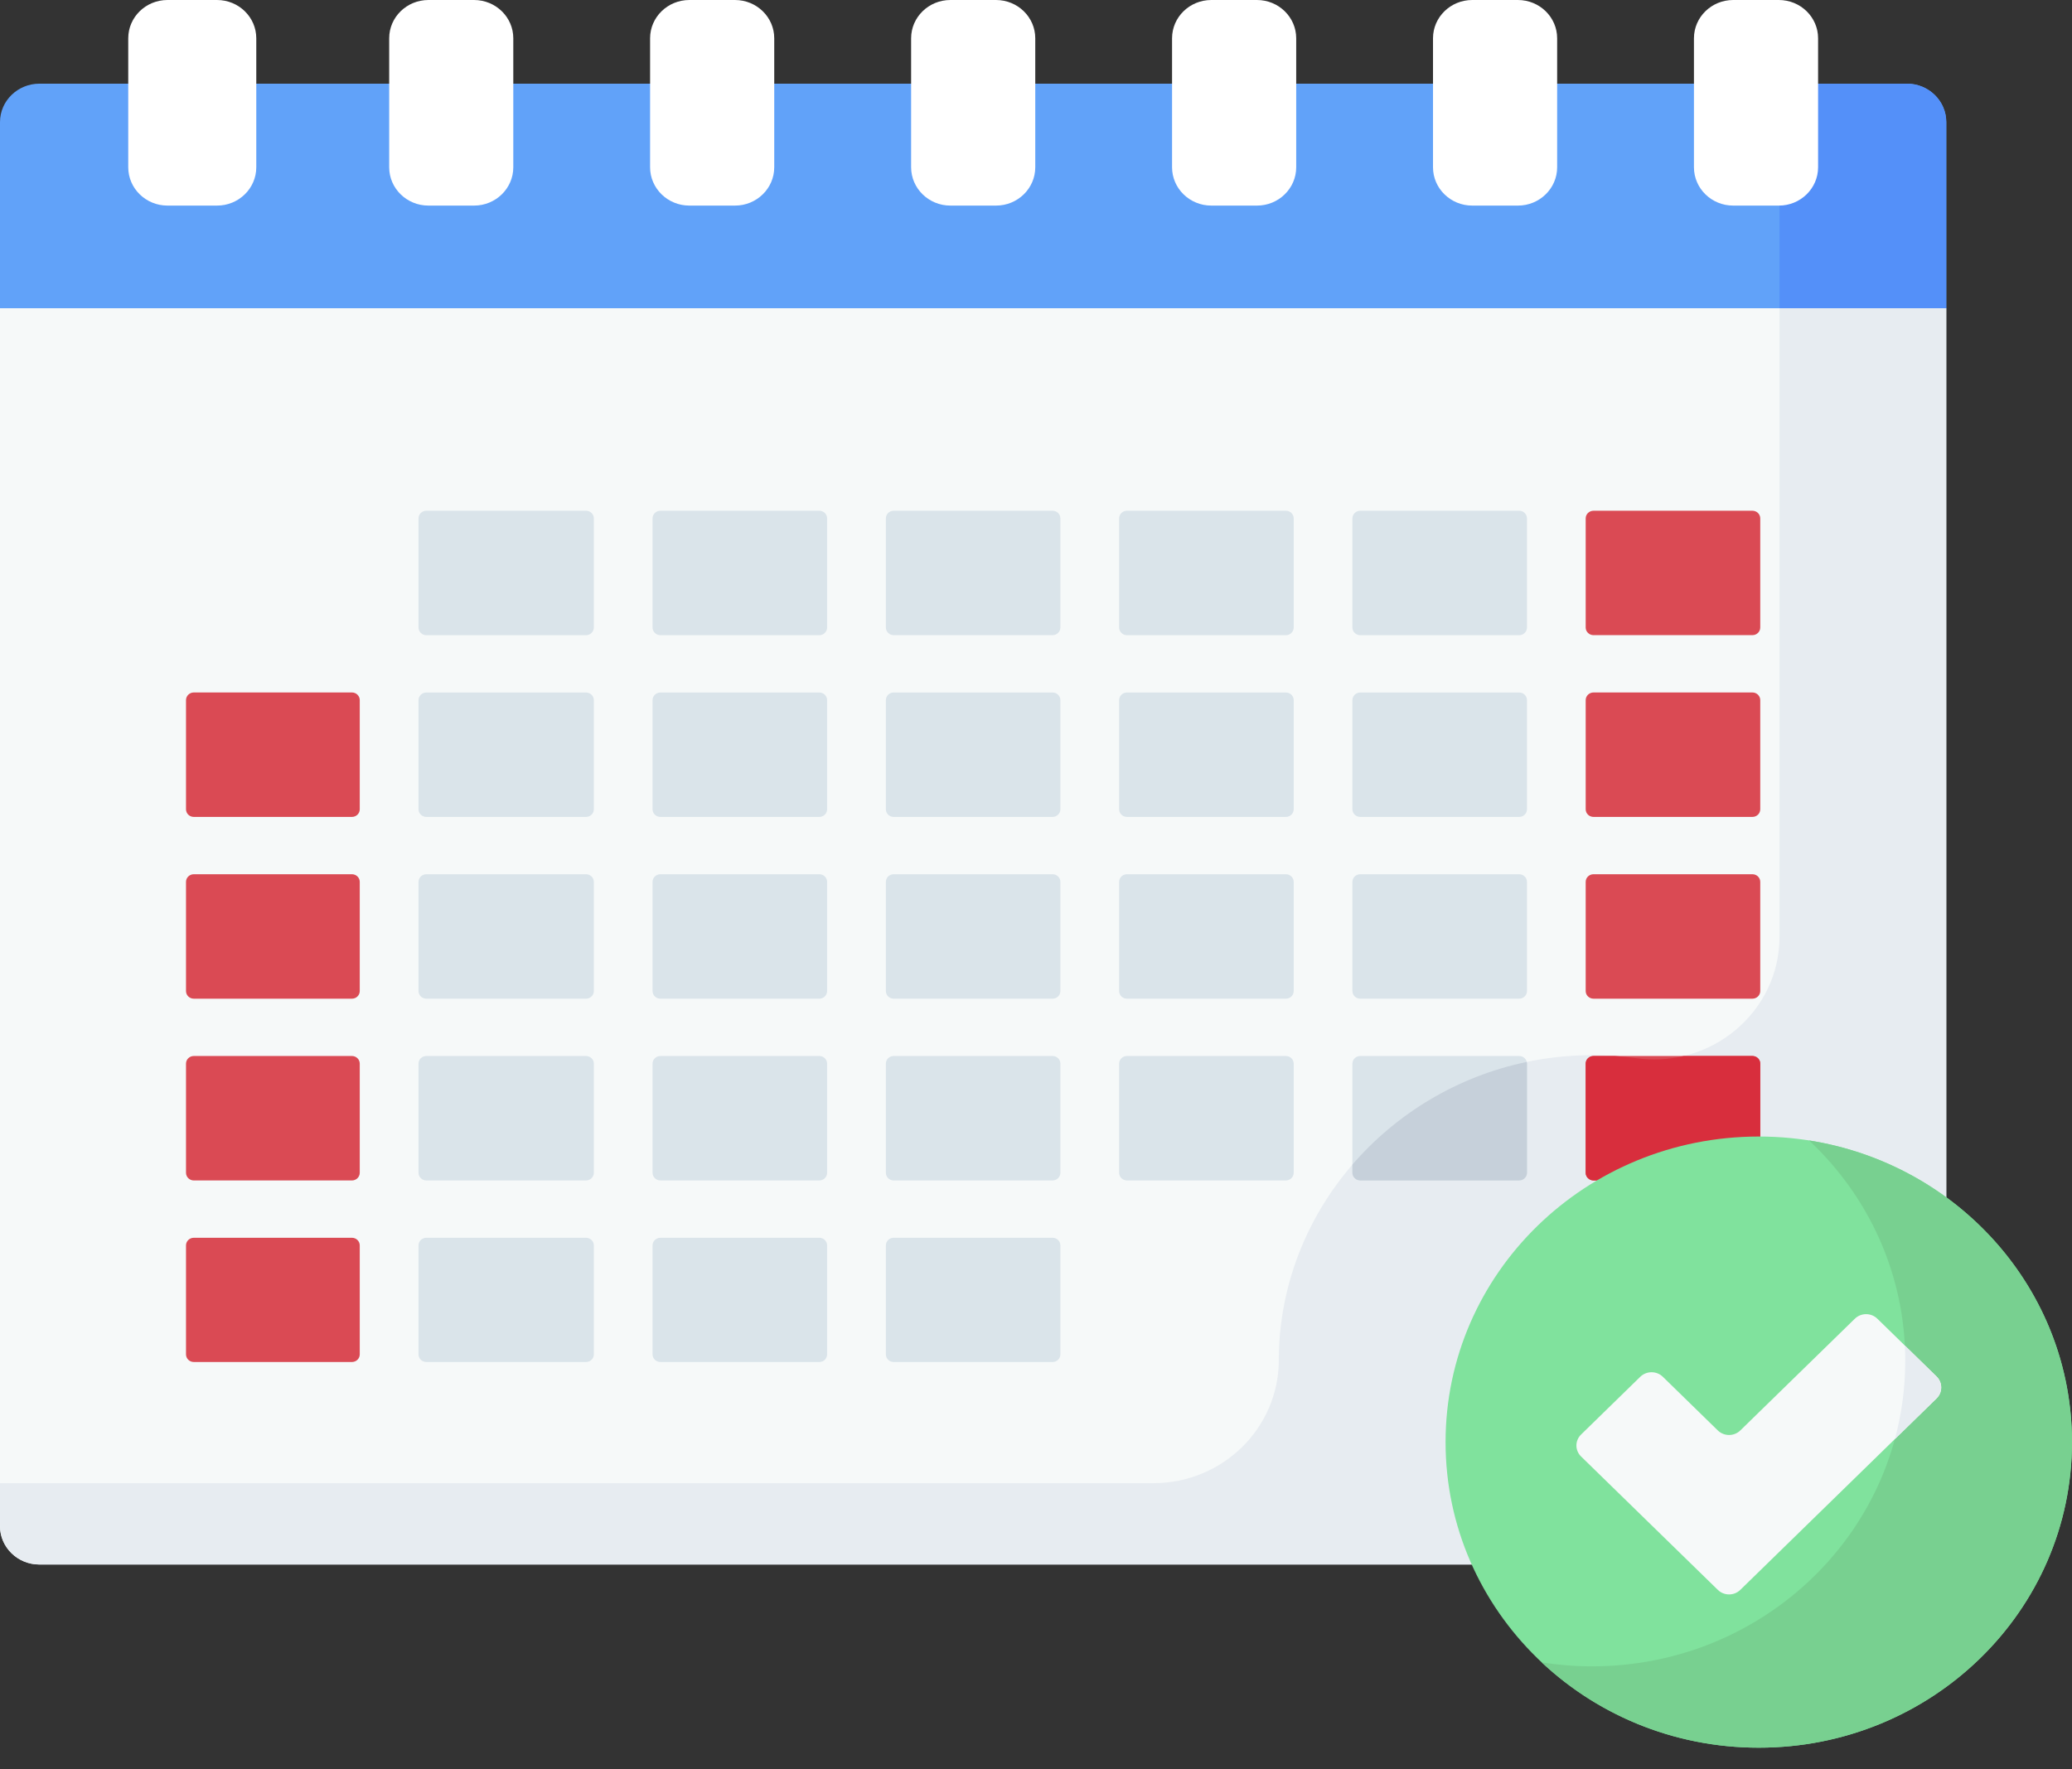 <svg width="48" height="41" viewBox="0 0 48 41" fill="none" xmlns="http://www.w3.org/2000/svg">
<rect x="0" y="0" width="48" height="41" fill="#333333" stroke="none"/>
<path d="M45.087 7.142L19.161 5.71L0 7.142V35.363C0 35.855 0.409 36.253 0.912 36.253H44.175C44.679 36.253 45.087 35.855 45.087 35.363V7.142H45.087Z" fill="#F6F9F9"/>
<path d="M0.912 36.254H44.175C44.679 36.254 45.087 35.855 45.087 35.363V7.143L41.224 6.95V21.709C41.224 23.436 39.659 24.764 37.908 24.522C37.539 24.471 37.161 24.447 36.776 24.452C32.869 24.506 29.677 27.625 29.625 31.438C29.625 31.464 29.625 31.491 29.625 31.518C29.622 33.091 28.326 34.369 26.715 34.369H0V35.363C0 35.855 0.409 36.254 0.912 36.254Z" fill="#E7ECF1"/>
<path d="M40.778 24.647V27.177C40.778 27.274 40.697 27.354 40.596 27.354H36.916C36.816 27.354 36.734 27.274 36.734 27.177V24.647C36.734 24.549 36.816 24.47 36.916 24.47H40.596C40.697 24.47 40.778 24.549 40.778 24.647ZM40.778 20.435C40.778 20.337 40.697 20.258 40.596 20.258H36.916C36.816 20.258 36.734 20.337 36.734 20.435V22.965C36.734 23.063 36.816 23.142 36.916 23.142H40.596C40.697 23.142 40.778 23.063 40.778 22.965V20.435ZM40.778 16.223C40.778 16.126 40.697 16.046 40.596 16.046H36.916C36.816 16.046 36.734 16.126 36.734 16.223V18.753C36.734 18.851 36.816 18.93 36.916 18.93H40.596C40.697 18.93 40.778 18.851 40.778 18.753V16.223ZM40.778 12.012C40.778 11.914 40.697 11.835 40.596 11.835H36.916C36.816 11.835 36.734 11.914 36.734 12.012V14.541C36.734 14.639 36.816 14.718 36.916 14.718H40.596C40.697 14.718 40.778 14.639 40.778 14.541V12.012Z" fill="#DA4A54"/>
<path d="M36.916 27.353H40.596C40.697 27.353 40.778 27.274 40.778 27.176V24.647C40.778 24.549 40.697 24.47 40.596 24.47H39.005C38.657 24.553 38.286 24.574 37.907 24.521C37.744 24.499 37.579 24.482 37.413 24.47H36.916C36.816 24.47 36.734 24.549 36.734 24.647V27.176C36.734 27.274 36.816 27.353 36.916 27.353Z" fill="#D82E3D"/>
<path d="M29.97 18.753C29.97 18.851 29.888 18.93 29.788 18.93H26.107C26.007 18.93 25.926 18.851 25.926 18.753V16.224C25.926 16.126 26.007 16.047 26.107 16.047H29.788C29.888 16.047 29.97 16.126 29.97 16.224V18.753ZM29.97 12.012C29.97 11.914 29.888 11.835 29.788 11.835H26.107C26.007 11.835 25.926 11.914 25.926 12.012V14.541C25.926 14.639 26.007 14.719 26.107 14.719H29.788C29.888 14.719 29.97 14.639 29.97 14.541V12.012ZM29.788 24.47H26.108C26.007 24.47 25.926 24.549 25.926 24.647V27.177C25.926 27.274 26.007 27.354 26.108 27.354H29.788C29.888 27.354 29.97 27.274 29.97 27.177V24.647C29.97 24.549 29.888 24.47 29.788 24.47ZM9.877 14.719H13.575C13.675 14.719 13.757 14.639 13.757 14.541V12.012C13.757 11.914 13.675 11.835 13.575 11.835H9.877C9.777 11.835 9.695 11.914 9.695 12.012V14.541C9.695 14.639 9.777 14.719 9.877 14.719ZM9.695 18.753C9.695 18.851 9.777 18.93 9.877 18.93H13.575C13.675 18.93 13.757 18.851 13.757 18.753V16.224C13.757 16.126 13.675 16.047 13.575 16.047H9.877C9.777 16.047 9.695 16.126 9.695 16.224V18.753ZM29.97 20.435C29.97 20.337 29.888 20.258 29.788 20.258H26.107C26.007 20.258 25.926 20.337 25.926 20.435V22.965C25.926 23.063 26.007 23.142 26.107 23.142H29.788C29.888 23.142 29.97 23.063 29.97 22.965V20.435ZM9.695 22.965C9.695 23.063 9.777 23.142 9.877 23.142H13.575C13.675 23.142 13.757 23.063 13.757 22.965V20.435C13.757 20.337 13.675 20.258 13.575 20.258H9.877C9.777 20.258 9.695 20.337 9.695 20.435V22.965ZM35.192 24.47H31.512C31.412 24.47 31.33 24.549 31.33 24.647V27.177C31.33 27.274 31.412 27.354 31.512 27.354H35.192C35.293 27.354 35.374 27.274 35.374 27.177V24.647C35.374 24.549 35.293 24.47 35.192 24.47ZM35.374 20.435C35.374 20.337 35.293 20.258 35.192 20.258H31.512C31.412 20.258 31.33 20.337 31.33 20.435V22.965C31.33 23.063 31.412 23.142 31.512 23.142H35.192C35.293 23.142 35.374 23.063 35.374 22.965V20.435ZM35.374 16.224C35.374 16.126 35.293 16.047 35.192 16.047H31.512C31.412 16.047 31.33 16.126 31.33 16.224V18.753C31.33 18.851 31.412 18.93 31.512 18.93H35.192C35.293 18.93 35.374 18.851 35.374 18.753V16.224ZM35.374 12.012C35.374 11.914 35.293 11.835 35.192 11.835H31.512C31.412 11.835 31.33 11.914 31.33 12.012V14.541C31.33 14.639 31.412 14.719 31.512 14.719H35.192C35.293 14.719 35.374 14.639 35.374 14.541V12.012ZM9.695 31.384C9.695 31.482 9.777 31.561 9.877 31.561H13.575C13.675 31.561 13.757 31.482 13.757 31.384V28.859C13.757 28.761 13.675 28.682 13.575 28.682H9.877C9.777 28.682 9.695 28.761 9.695 28.859V31.384ZM20.522 27.177C20.522 27.274 20.603 27.354 20.703 27.354H24.384C24.484 27.354 24.565 27.274 24.565 27.177V24.647C24.565 24.549 24.484 24.47 24.384 24.47H20.703C20.603 24.47 20.522 24.549 20.522 24.647V27.177ZM20.703 18.93H24.384C24.484 18.93 24.565 18.851 24.565 18.753V16.224C24.565 16.126 24.484 16.047 24.384 16.047H20.703C20.603 16.047 20.522 16.126 20.522 16.224V18.753C20.522 18.851 20.603 18.93 20.703 18.93ZM20.522 22.965C20.522 23.063 20.603 23.142 20.703 23.142H24.384C24.484 23.142 24.565 23.063 24.565 22.965V20.435C24.565 20.337 24.484 20.258 24.384 20.258H20.703C20.603 20.258 20.522 20.337 20.522 20.435V22.965ZM20.522 31.384C20.522 31.482 20.603 31.561 20.703 31.561H24.384C24.484 31.561 24.565 31.482 24.565 31.384V28.859C24.565 28.761 24.484 28.682 24.384 28.682H20.703C20.603 28.682 20.522 28.761 20.522 28.859V31.384ZM24.384 11.835H20.703C20.603 11.835 20.522 11.914 20.522 12.012V14.541C20.522 14.639 20.603 14.718 20.703 14.718H24.384C24.484 14.718 24.565 14.639 24.565 14.541V12.012C24.565 11.914 24.484 11.835 24.384 11.835ZM9.695 27.177C9.695 27.274 9.777 27.354 9.877 27.354H13.575C13.675 27.354 13.757 27.274 13.757 27.177V24.647C13.757 24.549 13.675 24.47 13.575 24.47H9.877C9.777 24.47 9.695 24.549 9.695 24.647V27.177ZM15.117 31.384C15.117 31.482 15.199 31.561 15.299 31.561H18.98C19.08 31.561 19.161 31.482 19.161 31.384V28.859C19.161 28.761 19.08 28.682 18.98 28.682H15.299C15.199 28.682 15.117 28.761 15.117 28.859V31.384ZM15.117 18.753C15.117 18.851 15.199 18.93 15.299 18.93H18.98C19.08 18.93 19.161 18.851 19.161 18.753V16.224C19.161 16.126 19.08 16.047 18.98 16.047H15.299C15.199 16.047 15.117 16.126 15.117 16.224V18.753ZM15.299 14.719H18.98C19.08 14.719 19.161 14.639 19.161 14.541V12.012C19.161 11.914 19.08 11.835 18.98 11.835H15.299C15.199 11.835 15.117 11.914 15.117 12.012V14.541C15.117 14.639 15.199 14.719 15.299 14.719ZM15.117 22.965C15.117 23.063 15.199 23.142 15.299 23.142H18.98C19.08 23.142 19.161 23.063 19.161 22.965V20.435C19.161 20.337 19.08 20.258 18.98 20.258H15.299C15.199 20.258 15.117 20.337 15.117 20.435V22.965ZM15.117 27.177C15.117 27.274 15.199 27.354 15.299 27.354H18.98C19.08 27.354 19.161 27.274 19.161 27.177V24.647C19.161 24.549 19.08 24.47 18.98 24.47H15.299C15.199 24.47 15.117 24.549 15.117 24.647V27.177Z" fill="#DAE4EA"/>
<path d="M31.33 27.176C31.33 27.274 31.411 27.353 31.512 27.353H35.192C35.292 27.353 35.374 27.274 35.374 27.176V24.647C35.374 24.633 35.372 24.62 35.369 24.607C33.766 24.942 32.353 25.8 31.33 26.986V27.176H31.33Z" fill="#C6D0DA"/>
<path d="M44.175 1.939H0.913C0.409 1.939 0 2.338 0 2.83V7.142H45.087V2.83C45.087 2.338 44.679 1.939 44.175 1.939Z" fill="#61A2F9"/>
<path d="M4.309 18.753V16.223C4.309 16.126 4.39 16.046 4.49 16.046H8.153C8.253 16.046 8.334 16.126 8.334 16.223V18.753C8.334 18.851 8.253 18.93 8.153 18.93H4.49C4.39 18.93 4.309 18.851 4.309 18.753ZM4.309 22.965C4.309 23.063 4.39 23.142 4.49 23.142H8.153C8.253 23.142 8.334 23.063 8.334 22.965V20.435C8.334 20.337 8.253 20.258 8.153 20.258H4.49C4.39 20.258 4.309 20.337 4.309 20.435V22.965H4.309ZM4.309 31.384C4.309 31.482 4.39 31.561 4.49 31.561H8.153C8.253 31.561 8.334 31.482 8.334 31.384V28.859C8.334 28.761 8.253 28.682 8.153 28.682H4.49C4.39 28.682 4.309 28.761 4.309 28.859V31.384H4.309ZM4.309 27.176C4.309 27.274 4.39 27.354 4.49 27.354H8.153C8.253 27.354 8.334 27.274 8.334 27.176V24.647C8.334 24.549 8.253 24.47 8.153 24.47H4.49C4.39 24.47 4.309 24.549 4.309 24.647V27.176H4.309Z" fill="#DA4A54"/>
<path d="M5.028 4.764H3.88C3.378 4.764 2.971 4.366 2.971 3.876V0.887C2.971 0.397 3.378 0 3.88 0H5.028C5.53 0 5.937 0.397 5.937 0.887V3.876C5.937 4.366 5.53 4.764 5.028 4.764Z" fill="white"/>
<path d="M10.982 4.764H9.925C9.423 4.764 9.016 4.366 9.016 3.876V0.887C9.016 0.397 9.423 0 9.925 0H10.982C11.484 0 11.891 0.397 11.891 0.887V3.876C11.891 4.366 11.484 4.764 10.982 4.764Z" fill="white"/>
<path d="M17.027 4.764H15.97C15.468 4.764 15.06 4.366 15.06 3.876V0.887C15.06 0.397 15.468 0 15.97 0H17.027C17.529 0 17.936 0.397 17.936 0.887V3.876C17.936 4.366 17.529 4.764 17.027 4.764Z" fill="white"/>
<path d="M23.074 4.764H22.017C21.515 4.764 21.107 4.366 21.107 3.876V0.887C21.107 0.397 21.515 0 22.017 0H23.074C23.576 0 23.983 0.397 23.983 0.887V3.876C23.983 4.366 23.576 4.764 23.074 4.764Z" fill="white"/>
<path d="M29.119 4.764H28.062C27.559 4.764 27.152 4.366 27.152 3.876V0.887C27.152 0.397 27.559 0 28.062 0H29.119C29.621 0 30.028 0.397 30.028 0.887V3.876C30.028 4.366 29.621 4.764 29.119 4.764Z" fill="white"/>
<path d="M35.164 4.764H34.106C33.604 4.764 33.197 4.366 33.197 3.876V0.887C33.197 0.397 33.604 0 34.106 0H35.164C35.666 0 36.073 0.397 36.073 0.887V3.876C36.073 4.366 35.666 4.764 35.164 4.764Z" fill="white"/>
<path d="M44.175 1.939H42.118L41.573 3.344C41.573 3.829 41.225 4.764 41.225 4.764V7.142H45.088V2.83C45.088 2.338 44.679 1.939 44.175 1.939Z" fill="#5490F9"/>
<path d="M41.209 4.764H40.151C39.649 4.764 39.242 4.366 39.242 3.876V0.887C39.242 0.397 39.649 0 40.151 0H41.209C41.711 0 42.118 0.397 42.118 0.887V3.876C42.118 4.366 41.711 4.764 41.209 4.764Z" fill="white"/>
<path d="M40.744 40.498C44.751 40.498 47.999 37.328 47.999 33.417C47.999 29.506 44.751 26.336 40.744 26.336C36.737 26.336 33.488 29.506 33.488 33.417C33.488 37.328 36.737 40.498 40.744 40.498Z" fill="#80E29D"/>
<path d="M41.91 26.427C43.283 27.715 44.137 29.526 44.137 31.532C44.137 35.442 40.889 38.613 36.882 38.613C36.485 38.613 36.096 38.581 35.717 38.522C37.021 39.745 38.793 40.498 40.745 40.498C44.752 40.498 48 37.328 48 33.417C48 29.893 45.363 26.971 41.91 26.427Z" fill="#78D090"/>
<path d="M44.862 31.896L43.491 30.558C43.347 30.417 43.113 30.417 42.969 30.558L40.316 33.147C40.172 33.287 39.939 33.287 39.795 33.147L38.521 31.903C38.377 31.763 38.143 31.763 37.999 31.903L36.628 33.241C36.483 33.382 36.483 33.61 36.628 33.751L39.795 36.841C39.939 36.982 40.172 36.982 40.316 36.841L44.862 32.405C45.006 32.265 45.006 32.037 44.862 31.896Z" fill="#F6F9F9"/>
<path d="M44.128 31.18C44.134 31.297 44.137 31.414 44.137 31.532C44.137 32.16 44.053 32.768 43.897 33.348L44.862 32.406C45.006 32.265 45.006 32.037 44.862 31.896L44.128 31.18Z" fill="#E7ECF1"/>
</svg>
